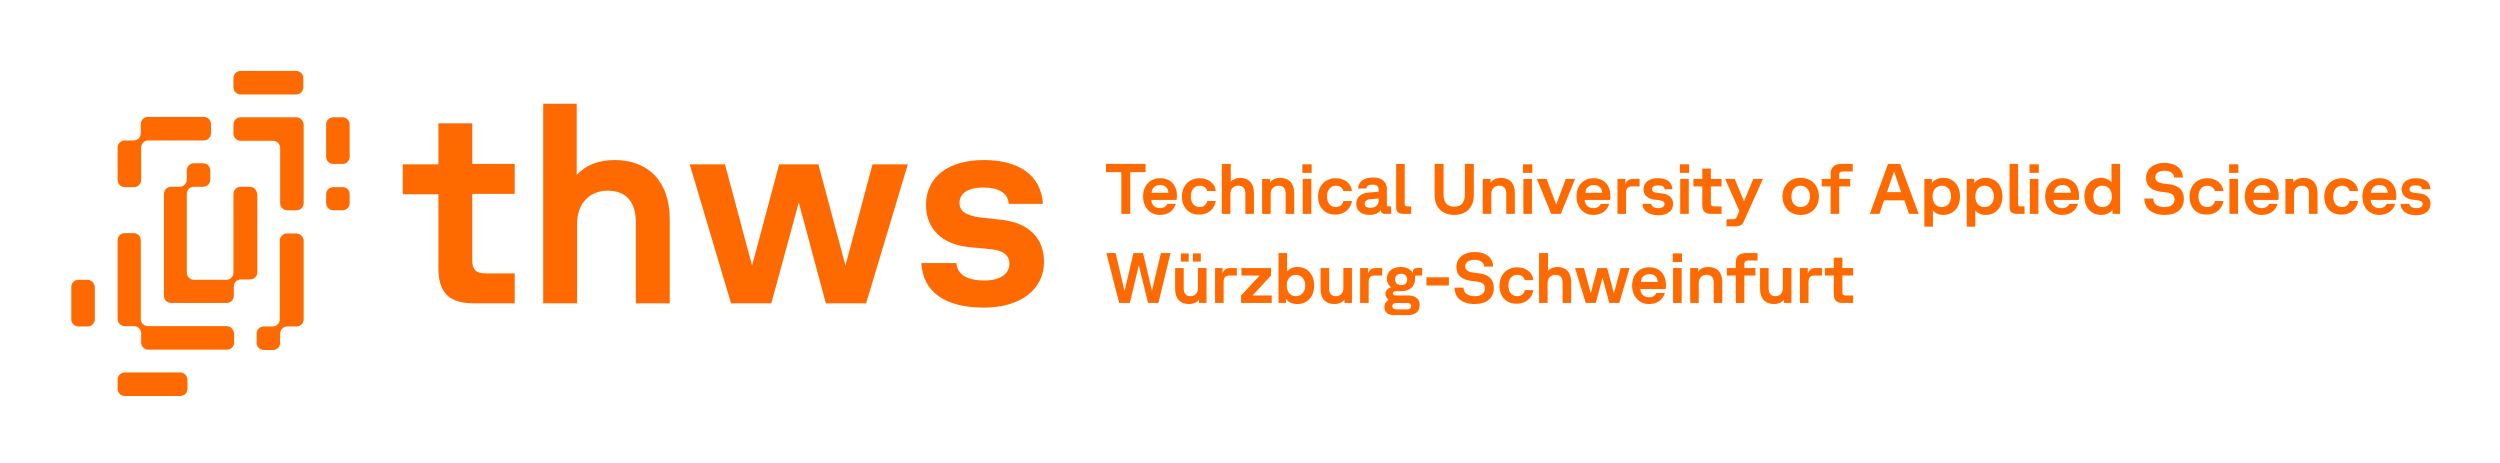 <?xml version="1.0" encoding="utf-8"?>
<!-- Generator: Adobe Illustrator 27.0.0, SVG Export Plug-In . SVG Version: 6.00 Build 0)  -->
<svg version="1.1" id="outlines" xmlns="http://www.w3.org/2000/svg" xmlns:xlink="http://www.w3.org/1999/xlink" x="0px" y="0px"
	 viewBox="0 0 701.4 130" style="enable-background:new 0 0 701.4 130;" xml:space="preserve">
<style type="text/css">
	.st0{fill:#FF6A00;}
</style>
<g>
	<g>
		<path class="st0" d="M123,75.2V54.5h-10v-8.4h10V34.6h9.5v11.4h11.9v8.4h-11.9V73c0,2.6,1,3.7,3.7,3.7h8.2v8.4H133
			C126.1,85.1,123,82.3,123,75.2z"/>
		<path class="st0" d="M152.3,29.1h9.5v20c2.5-2.8,6.2-4.2,10.6-4.2c9.6,0,15.5,6.1,15.5,16.6v23.6h-9.5V62.5c0-6.1-2.9-9-7.9-9
			c-5.2,0-8.6,3.7-8.6,9.3v22.3h-9.5V29.1z"/>
		<path class="st0" d="M193.5,46.1h9.9l7.6,28.4l7.6-28.4h11l7.6,28.4l7.6-28.4h9.9l-11.7,39h-11.3l-7.6-28.3l-7.7,28.3h-11.3
			L193.5,46.1z"/>
		<path class="st0" d="M258.5,73.8h9.8c0.3,3.3,3.1,4.9,7.9,4.9c4.3,0,7-1.8,7-4.7c0-2.5-1.9-3.8-5.4-4.1l-6.2-0.6
			c-7.3-0.8-11.8-5.1-11.8-11.8c0-7.8,6.2-12.6,16.2-12.6c9.8,0,16.1,4.2,16.6,12.3H283c-0.2-3.1-2.9-4.6-7.2-4.6
			c-4.1,0-6.6,1.6-6.6,4.3c0,2.3,1.8,3.6,5.8,4.1l6.3,0.7c7.4,0.9,11.6,5.2,11.6,11.7c0,7.8-6.5,12.9-16.9,12.9
			C265.3,86.3,258.9,82,258.5,73.8z"/>
	</g>
	<g>
		<path class="st0" d="M35,52.5h2.6c1.1,0,2-0.9,2-2v-9.1c0-1.1,0.9-2,2-2h15.6c1.1,0,2-0.9,2-2v-2.6c0-1.1-0.9-2-2-2H41.5
			c-1.1,0-2,0.9-2,2v2.6c0,1.1-0.9,2-2,2H35c-1.1,0-2,0.9-2,2v9.1C33,51.6,33.9,52.5,35,52.5z"/>
		<path class="st0" d="M83.1,19.9H67.5c-1.1,0-2,0.9-2,2v2.6c0,1.1,0.9,2,2,2h15.6c1.1,0,2-0.9,2-2v-2.6
			C85.1,20.8,84.2,19.9,83.1,19.9z"/>
		<path class="st0" d="M96.1,32.9h-2.6c-1.1,0-2,0.9-2,2V44c0,1.1,0.9,2,2,2h2.6c1.1,0,2-0.9,2-2v-9.1
			C98.1,33.8,97.2,32.9,96.1,32.9z"/>
		<path class="st0" d="M96.1,52.5h-2.6c-1.1,0-2,0.9-2,2V57c0,1.1,0.9,2,2,2h2.6c1.1,0,2-0.9,2-2v-2.6
			C98.1,53.3,97.2,52.5,96.1,52.5z"/>
		<path class="st0" d="M72.1,54.4c0-1.1-0.9-2-2-2h-2.6c-1.1,0-2,0.9-2,2v22.1c0,1.1-0.9,2-2,2h-9.1c-1.1,0-2-0.9-2-2V54.4
			c0-1.1,0.9-2,2-2h2.6c1.1,0,2-0.9,2-2v-2.6c0-1.1-0.9-2-2-2h-2.6c-1.1,0-2,0.9-2,2v2.6c0,1.1-0.9,2-2,2H48c-1.1,0-2,0.9-2,2V83
			c0,1.1,0.9,2,2,2h15.6c1.1,0,2-0.9,2-2v-2.6c0-1.1,0.9-2,2-2h2.6c1.1,0,2-0.9,2-2V54.4z"/>
		<path class="st0" d="M83.1,32.9H67.5c-1.1,0-2,0.9-2,2v2.6c0,1.1,0.9,2,2,2h9.1c1.1,0,2,0.9,2,2V57c0,1.1,0.9,2,2,2h2.6
			c1.1,0,2-0.9,2-2V34.9C85.1,33.8,84.2,32.9,83.1,32.9z"/>
		<path class="st0" d="M83.1,65.5h-2.6c-1.1,0-2,0.9-2,2v22.1c0,1.1-0.9,2-2,2H74c-1.1,0-2,0.9-2,2v2.6c0,1.1,0.9,2,2,2h2.6
			c1.1,0,2-0.9,2-2v-2.6c0-1.1,0.9-2,2-2h2.6c1.1,0,2-0.9,2-2V67.4C85.1,66.4,84.2,65.5,83.1,65.5z"/>
		<path class="st0" d="M63.6,91.5H41.5c-1.1,0-2-0.9-2-2V67.4c0-1.1-0.9-2-2-2H35c-1.1,0-2,0.9-2,2v22.1c0,1.1,0.9,2,2,2h2.6
			c1.1,0,2,0.9,2,2v2.6c0,1.1,0.9,2,2,2h22.1c1.1,0,2-0.9,2-2v-2.6C65.5,92.4,64.7,91.5,63.6,91.5z"/>
		<path class="st0" d="M50.6,104.5H35c-1.1,0-2,0.9-2,2v2.6c0,1.1,0.9,2,2,2h15.6c1.1,0,2-0.9,2-2v-2.6
			C52.5,105.4,51.7,104.5,50.6,104.5z"/>
		<path class="st0" d="M24.6,78.5H22c-1.1,0-2,0.9-2,2v9.1c0,1.1,0.9,2,2,2h2.6c1.1,0,2-0.9,2-2v-9.1C26.5,79.4,25.6,78.5,24.6,78.5
			z"/>
	</g>
	<g>
		<path class="st0" d="M314.6,48.3h-4.3V46h11.1v2.3h-4.3V60h-2.5V48.3z"/>
		<path class="st0" d="M320.7,55.1c0-3.1,2-5.1,4.8-5.1c2.9,0,4.7,1.9,4.7,5c0,0.3,0,0.7-0.1,1.1h-7.1c0.1,1.5,1.1,2.3,2.5,2.3
			c1,0,1.7-0.5,2-1.2h2.4c-0.6,1.9-2.1,3.1-4.5,3.1C322.7,60.3,320.7,58.2,320.7,55.1z M327.8,54.1L327.8,54.1
			c0-1.3-0.9-2.2-2.3-2.2c-1.4,0-2.4,0.9-2.4,2.2H327.8z"/>
		<path class="st0" d="M331.6,55.2c0-3.1,2-5.2,5-5.2c2.5,0,4.3,1.5,4.5,3.6h-2.4c-0.2-0.8-0.9-1.5-2.1-1.5c-1.5,0-2.5,1.2-2.5,3
			c0,1.9,1,3,2.5,3c1.1,0,1.9-0.7,2.1-1.7h2.4c-0.3,2-1.9,3.8-4.6,3.8C333.5,60.3,331.6,58.1,331.6,55.2z"/>
		<path class="st0" d="M342.9,46h2.4v5c0.6-0.7,1.6-1.1,2.6-1.1c2.4,0,3.9,1.5,3.9,4.2V60h-2.4v-5.7c0-1.5-0.7-2.2-2-2.2
			c-1.3,0-2.2,0.9-2.2,2.3V60h-2.4V46z"/>
		<path class="st0" d="M354.2,50.2h2.1v1.1c0.6-1,1.7-1.4,2.9-1.4c2.4,0,3.9,1.5,3.9,4.2V60h-2.4v-5.7c0-1.5-0.7-2.2-2-2.2
			c-1.3,0-2.2,0.9-2.2,2.3V60h-2.4V50.2z"/>
		<path class="st0" d="M365.4,46.1h2.6v2.4h-2.6V46.1z M365.5,50.2h2.4V60h-2.4V50.2z"/>
		<path class="st0" d="M369.8,55.2c0-3.1,2-5.2,5-5.2c2.5,0,4.3,1.5,4.5,3.6h-2.4c-0.2-0.8-0.9-1.5-2.1-1.5c-1.5,0-2.5,1.2-2.5,3
			c0,1.9,1,3,2.5,3c1.1,0,1.9-0.7,2.1-1.7h2.4c-0.3,2-1.9,3.8-4.6,3.8C371.7,60.3,369.8,58.1,369.8,55.2z"/>
		<path class="st0" d="M380.5,57.2c0-1.8,1.2-3,3.6-3.2l2.7-0.2v-0.5c0-1-0.5-1.5-1.7-1.5c-1.1,0-1.6,0.3-1.8,1.1H381
			c0.2-2,1.6-3.1,4.3-3.1c2.4,0,3.8,1.2,3.8,3.3v4.5c0,0.2,0.1,0.3,0.3,0.3h0.9V60h-1.8c-0.7,0-1.1-0.4-1.1-1v-0.1
			c-0.6,0.9-1.7,1.4-3.1,1.4C381.9,60.3,380.5,59.1,380.5,57.2z M384.5,58.3c1.3,0,2.3-0.7,2.3-2.1v-0.5l-2.4,0.2
			c-1,0.1-1.5,0.6-1.5,1.3C382.9,57.9,383.4,58.3,384.5,58.3z"/>
		<path class="st0" d="M391.7,58.1V46h2.4v11.2c0,0.5,0.2,0.7,0.7,0.7h1.1V60h-2.1C392.4,60,391.7,59.5,391.7,58.1z"/>
		<path class="st0" d="M402.5,54.7V46h2.5v8.6c0,2.2,1.1,3.4,3,3.4c1.9,0,3-1.2,3-3.4V46h2.5v8.7c0,3.5-2.1,5.6-5.5,5.6
			C404.6,60.3,402.5,58.2,402.5,54.7z"/>
		<path class="st0" d="M416.1,50.2h2.1v1.1c0.6-1,1.7-1.4,2.9-1.4c2.4,0,3.9,1.5,3.9,4.2V60h-2.4v-5.7c0-1.5-0.7-2.2-2-2.2
			c-1.3,0-2.2,0.9-2.2,2.3V60h-2.4V50.2z"/>
		<path class="st0" d="M427.3,46.1h2.6v2.4h-2.6V46.1z M427.4,50.2h2.4V60h-2.4V50.2z"/>
		<path class="st0" d="M431.2,50.2h2.7l2.7,7.2l2.7-7.2h2.6l-4,9.8h-2.7L431.2,50.2z"/>
		<path class="st0" d="M442.3,55.1c0-3.1,2-5.1,4.8-5.1c2.9,0,4.7,1.9,4.7,5c0,0.3,0,0.7-0.1,1.1h-7.1c0.1,1.5,1.1,2.3,2.5,2.3
			c1,0,1.7-0.5,2-1.2h2.4c-0.6,1.9-2.1,3.1-4.5,3.1C444.3,60.3,442.3,58.2,442.3,55.1z M449.5,54.1L449.5,54.1
			c0-1.3-0.9-2.2-2.3-2.2c-1.4,0-2.4,0.9-2.4,2.2H449.5z"/>
		<path class="st0" d="M453.9,50.2h2.1v1.7c0.2-1.1,1-1.7,2.2-1.7h1.8v2.1h-2.1c-1.2,0-1.7,0.6-1.7,1.8V60h-2.4V50.2z"/>
		<path class="st0" d="M460.8,57.2h2.5c0.1,0.8,0.8,1.2,2,1.2c1.1,0,1.7-0.5,1.7-1.2c0-0.6-0.5-0.9-1.3-1l-1.6-0.2
			c-1.8-0.2-3-1.3-3-2.9c0-1.9,1.6-3.1,4-3.1c2.5,0,4,1,4.1,3.1H467c0-0.8-0.7-1.1-1.8-1.1c-1,0-1.7,0.4-1.7,1.1
			c0,0.6,0.5,0.9,1.4,1l1.6,0.2c1.8,0.2,2.9,1.3,2.9,2.9c0,2-1.6,3.2-4.2,3.2C462.5,60.3,460.9,59.2,460.8,57.2z"/>
		<path class="st0" d="M471.3,46.1h2.6v2.4h-2.6V46.1z M471.4,50.2h2.4V60h-2.4V50.2z"/>
		<path class="st0" d="M477.6,57.5v-5.2h-2.5v-2.1h2.5v-2.9h2.4v2.9h3v2.1h-3V57c0,0.6,0.2,0.9,0.9,0.9h2.1V60h-2.9
			C478.4,60,477.6,59.3,477.6,57.5z"/>
		<path class="st0" d="M484.3,61.5h1.9c0.6,0,0.9-0.2,1.1-0.7l0.7-1.6l-4-9h2.7l2.6,6.3l2.6-6.3h2.7l-5.3,11.8c-0.4,1-1,1.5-2.4,1.5
			h-2.5V61.5z"/>
		<path class="st0" d="M500.1,55.1c0-3.1,2.1-5.2,5.1-5.2c3,0,5.1,2.1,5.1,5.2s-2.1,5.2-5.1,5.2C502.2,60.3,500.1,58.2,500.1,55.1z
			 M505.2,58.1c1.6,0,2.6-1.2,2.6-3c0-1.8-1.1-3-2.6-3c-1.6,0-2.6,1.2-2.6,3C502.6,56.9,503.6,58.1,505.2,58.1z"/>
		<path class="st0" d="M516.5,46h3.3v2.1H517c-0.6,0-1,0.3-1,0.9v1.2h3.1v2.1H516V60h-2.4v-7.7h-2.5v-2.1h2.5v-1.5
			C513.6,47,514.7,46,516.5,46z"/>
		<path class="st0" d="M529.7,46h3.4l5.2,14h-2.7l-1.3-3.8h-5.7l-1.3,3.8h-2.7L529.7,46z M533.4,53.9l-2-5.8l-2,5.8H533.4z"/>
		<path class="st0" d="M539.9,50.2h2.1v1.2c0.6-0.9,1.8-1.5,3.2-1.5c2.8,0,4.7,2.1,4.7,5.2s-1.9,5.2-4.7,5.2c-1.3,0-2.3-0.5-2.9-1.3
			v4.6h-2.4V50.2z M544.8,58.1c1.5,0,2.6-1.2,2.6-3c0-1.8-1.1-3-2.6-3c-1.6,0-2.6,1.2-2.6,3C542.2,56.9,543.2,58.1,544.8,58.1z"/>
		<path class="st0" d="M551.8,50.2h2.1v1.2c0.6-0.9,1.8-1.5,3.2-1.5c2.8,0,4.7,2.1,4.7,5.2s-1.9,5.2-4.7,5.2c-1.3,0-2.3-0.5-2.9-1.3
			v4.6h-2.4V50.2z M556.8,58.1c1.5,0,2.6-1.2,2.6-3c0-1.8-1.1-3-2.6-3c-1.6,0-2.6,1.2-2.6,3C554.2,56.9,555.2,58.1,556.8,58.1z"/>
		<path class="st0" d="M563.8,58.1V46h2.4v11.2c0,0.5,0.2,0.7,0.7,0.7h1.1V60h-2.1C564.5,60,563.8,59.5,563.8,58.1z"/>
		<path class="st0" d="M569.4,46.1h2.6v2.4h-2.6V46.1z M569.5,50.2h2.4V60h-2.4V50.2z"/>
		<path class="st0" d="M573.8,55.1c0-3.1,2-5.1,4.8-5.1c2.9,0,4.7,1.9,4.7,5c0,0.3,0,0.7-0.1,1.1h-7.1c0.1,1.5,1.1,2.3,2.5,2.3
			c1,0,1.7-0.5,2-1.2h2.4c-0.6,1.9-2.1,3.1-4.5,3.1C575.8,60.3,573.8,58.2,573.8,55.1z M581,54.1L581,54.1c0-1.3-0.9-2.2-2.3-2.2
			c-1.4,0-2.4,0.9-2.4,2.2H581z"/>
		<path class="st0" d="M584.8,55.1c0-3.1,1.9-5.2,4.7-5.2c1.2,0,2.3,0.5,2.9,1.3V46h2.4v14h-2.1v-1.2c-0.6,0.9-1.8,1.5-3.2,1.5
			C586.7,60.3,584.8,58.2,584.8,55.1z M589.9,58.1c1.5,0,2.6-1.2,2.6-3c0-1.8-1-3-2.6-3c-1.6,0-2.6,1.2-2.6,3
			C587.3,56.9,588.3,58.1,589.9,58.1z"/>
		<path class="st0" d="M601.6,55.7h2.5c0,1.5,1.2,2.4,3.2,2.4c1.7,0,2.8-0.8,2.8-2.2c0-1.1-0.7-1.7-2.2-1.9l-1.7-0.2
			c-2.8-0.4-4.1-1.7-4.1-3.9c0-2.5,2.1-4.2,5.1-4.2c3.2,0,5.2,1.6,5.2,4.1H610c-0.1-1.2-1.1-1.9-2.7-1.9c-1.6,0-2.6,0.7-2.6,1.8
			c0,1,0.7,1.6,2.3,1.8l1.6,0.2c2.7,0.3,4.1,1.7,4.1,4.1c0,2.8-2,4.5-5.3,4.5C603.8,60.3,601.7,58.6,601.6,55.7z"/>
		<path class="st0" d="M614.3,55.2c0-3.1,2-5.2,5-5.2c2.5,0,4.3,1.5,4.5,3.6h-2.4c-0.2-0.8-0.9-1.5-2.1-1.5c-1.5,0-2.5,1.2-2.5,3
			c0,1.9,1,3,2.5,3c1.1,0,1.9-0.7,2.1-1.7h2.4c-0.3,2-1.9,3.8-4.6,3.8C616.1,60.3,614.3,58.1,614.3,55.2z"/>
		<path class="st0" d="M625.4,46.1h2.6v2.4h-2.6V46.1z M625.5,50.2h2.4V60h-2.4V50.2z"/>
		<path class="st0" d="M629.8,55.1c0-3.1,2-5.1,4.8-5.1c2.9,0,4.7,1.9,4.7,5c0,0.3,0,0.7-0.1,1.1h-7.1c0.1,1.5,1.1,2.3,2.5,2.3
			c1,0,1.7-0.5,2-1.2h2.4c-0.6,1.9-2.1,3.1-4.5,3.1C631.8,60.3,629.8,58.2,629.8,55.1z M637,54.1L637,54.1c0-1.3-0.9-2.2-2.3-2.2
			c-1.4,0-2.4,0.9-2.4,2.2H637z"/>
		<path class="st0" d="M641.3,50.2h2.1v1.1c0.6-1,1.7-1.4,2.9-1.4c2.4,0,3.9,1.5,3.9,4.2V60h-2.4v-5.7c0-1.5-0.7-2.2-2-2.2
			c-1.3,0-2.2,0.9-2.2,2.3V60h-2.4V50.2z"/>
		<path class="st0" d="M652.1,55.2c0-3.1,2-5.2,5-5.2c2.5,0,4.3,1.5,4.5,3.6h-2.4c-0.2-0.8-0.9-1.5-2.1-1.5c-1.5,0-2.5,1.2-2.5,3
			c0,1.9,1,3,2.5,3c1.1,0,1.9-0.7,2.1-1.7h2.4c-0.3,2-1.9,3.8-4.6,3.8C653.9,60.3,652.1,58.1,652.1,55.2z"/>
		<path class="st0" d="M662.8,55.1c0-3.1,2-5.1,4.8-5.1c2.9,0,4.7,1.9,4.7,5c0,0.3,0,0.7-0.1,1.1h-7.1c0.1,1.5,1.1,2.3,2.5,2.3
			c1,0,1.7-0.5,2-1.2h2.4c-0.6,1.9-2.1,3.1-4.5,3.1C664.7,60.3,662.8,58.2,662.8,55.1z M669.9,54.1L669.9,54.1
			c0-1.3-0.9-2.2-2.3-2.2c-1.4,0-2.4,0.9-2.4,2.2H669.9z"/>
		<path class="st0" d="M673.5,57.2h2.5c0.1,0.8,0.8,1.2,2,1.2c1.1,0,1.7-0.5,1.7-1.2c0-0.6-0.5-0.9-1.3-1l-1.6-0.2
			c-1.8-0.2-3-1.3-3-2.9c0-1.9,1.6-3.1,4-3.1c2.5,0,4,1,4.1,3.1h-2.4c0-0.8-0.7-1.1-1.8-1.1c-1,0-1.7,0.4-1.7,1.1
			c0,0.6,0.5,0.9,1.4,1l1.6,0.2c1.8,0.2,2.9,1.3,2.9,2.9c0,2-1.6,3.2-4.2,3.2C675.2,60.3,673.6,59.2,673.5,57.2z"/>
		<path class="st0" d="M310.4,71h2.6l2.5,10.7l2.5-10.7h2.7l2.5,10.6l2.5-10.6h2.7L325,85h-2.9l-2.6-10.6L317,85H314L310.4,71z"/>
		<path class="st0" d="M329.7,81.1v-5.9h2.4v5.7c0,1.5,0.7,2.2,1.9,2.2c1.3,0,2.1-0.9,2.1-2.3v-5.6h2.4V85h-2.1v-0.9
			c-0.6,0.8-1.7,1.2-2.8,1.2C331.1,85.3,329.7,83.8,329.7,81.1z M331.3,71.1h2.2v2.3h-2.2V71.1z M334.7,71.1h2.2v2.3h-2.2V71.1z"/>
		<path class="st0" d="M340.9,75.2h2.1v1.7c0.2-1.1,1-1.7,2.2-1.7h1.8v2.1H345c-1.2,0-1.7,0.6-1.7,1.8V85h-2.4V75.2z"/>
		<path class="st0" d="M348.2,82.9l5.2-5.6h-5.1v-2.1h8.3v2.1l-5.2,5.6h5.4V85h-8.6V82.9z"/>
		<path class="st0" d="M360.8,83.8V85h-2.1V71h2.4v5.2c0.6-0.8,1.7-1.3,2.9-1.3c2.8,0,4.7,2.1,4.7,5.2s-1.9,5.2-4.7,5.2
			C362.6,85.3,361.4,84.8,360.8,83.8z M363.6,83.1c1.5,0,2.6-1.2,2.6-3c0-1.8-1.1-3-2.6-3c-1.6,0-2.6,1.2-2.6,3
			C361,81.9,362,83.1,363.6,83.1z"/>
		<path class="st0" d="M370.5,81.1v-5.9h2.4v5.7c0,1.5,0.7,2.2,1.9,2.2c1.3,0,2.1-0.9,2.1-2.3v-5.6h2.4V85h-2.1v-0.9
			c-0.6,0.8-1.7,1.2-2.8,1.2C371.9,85.3,370.5,83.8,370.5,81.1z"/>
		<path class="st0" d="M381.7,75.2h2.1v1.7c0.2-1.1,1-1.7,2.2-1.7h1.8v2.1h-2.1c-1.2,0-1.7,0.6-1.7,1.8V85h-2.4V75.2z"/>
		<path class="st0" d="M388.4,86.1c0-0.8,0.4-1.5,1.2-2c-0.5-0.4-0.9-0.9-0.9-1.6c0-0.8,0.5-1.6,1.6-1.9c-0.8-0.6-1.2-1.5-1.2-2.4
			c0-1.9,1.4-3.3,4-3.3c1.6,0,2.9,0.8,3.3,1.8v-0.3c0-1,0.6-1.2,1.2-1.2h1.4v2.1h-1.6c-0.2,0-0.4,0.1-0.4,0.4v0.7
			c0,2-1.6,3.3-3.8,3.3h-1.6c-0.5,0-0.8,0.2-0.8,0.6c0,0.4,0.3,0.6,0.8,0.6h3.5c2,0,3.2,1,3.2,2.6c0,1.6-0.9,2.9-3.2,2.9h-3.5
			C389.3,88.6,388.4,87.5,388.4,86.1z M391.8,86.8h3c0.6,0,1.1-0.3,1.1-1c0-0.5-0.4-0.8-1-0.8h-3.1c-0.8,0-1.2,0.4-1.2,0.9
			C390.7,86.4,391,86.8,391.8,86.8z M393.1,80c1.1,0,1.7-0.6,1.7-1.6c0-1-0.7-1.6-1.7-1.6s-1.7,0.6-1.7,1.6
			C391.4,79.4,392.1,80,393.1,80z"/>
		<path class="st0" d="M400.2,77.8h6.3v2.3h-6.3V77.8z"/>
		<path class="st0" d="M408.1,80.7h2.5c0,1.5,1.2,2.4,3.2,2.4c1.7,0,2.8-0.8,2.8-2.2c0-1.1-0.7-1.7-2.2-1.9l-1.7-0.2
			c-2.8-0.4-4.1-1.7-4.1-3.9c0-2.5,2.1-4.2,5.1-4.2c3.2,0,5.2,1.6,5.2,4.1h-2.5c-0.1-1.2-1.1-1.9-2.7-1.9c-1.6,0-2.6,0.7-2.6,1.8
			c0,1,0.7,1.6,2.3,1.8l1.6,0.2c2.7,0.3,4.1,1.7,4.1,4.1c0,2.8-2,4.5-5.3,4.5C410.2,85.3,408.1,83.6,408.1,80.7z"/>
		<path class="st0" d="M420.7,80.2c0-3.1,2-5.2,5-5.2c2.5,0,4.3,1.5,4.5,3.6h-2.4c-0.2-0.8-0.9-1.5-2.1-1.5c-1.5,0-2.5,1.2-2.5,3
			c0,1.9,1,3,2.5,3c1.1,0,1.9-0.7,2.1-1.7h2.4c-0.3,2-1.9,3.8-4.6,3.8C422.5,85.3,420.7,83.1,420.7,80.2z"/>
		<path class="st0" d="M431.9,71h2.4v5c0.6-0.7,1.6-1.1,2.6-1.1c2.4,0,3.9,1.5,3.9,4.2V85h-2.4v-5.7c0-1.5-0.7-2.2-2-2.2
			c-1.3,0-2.2,0.9-2.2,2.3V85h-2.4V71z"/>
		<path class="st0" d="M441.9,75.2h2.5l1.9,7.1l1.9-7.1h2.7l1.9,7.1l1.9-7.1h2.5l-2.9,9.8h-2.8l-1.9-7.1l-1.9,7.1h-2.8L441.9,75.2z"
			/>
		<path class="st0" d="M457.9,80.1c0-3.1,2-5.1,4.8-5.1c2.9,0,4.7,1.9,4.7,5c0,0.3,0,0.7-0.1,1.1h-7.1c0.1,1.5,1.1,2.3,2.5,2.3
			c1,0,1.7-0.5,2-1.2h2.4c-0.6,1.9-2.1,3.1-4.5,3.1C459.9,85.3,457.9,83.2,457.9,80.1z M465.1,79.1L465.1,79.1
			c0-1.3-0.9-2.2-2.3-2.2c-1.4,0-2.4,0.9-2.4,2.2H465.1z"/>
		<path class="st0" d="M469.3,71.1h2.6v2.4h-2.6V71.1z M469.4,75.2h2.4V85h-2.4V75.2z"/>
		<path class="st0" d="M474.3,75.2h2.1v1.1c0.6-1,1.7-1.4,2.9-1.4c2.4,0,3.9,1.5,3.9,4.2V85h-2.4v-5.7c0-1.5-0.7-2.2-2-2.2
			c-1.3,0-2.2,0.9-2.2,2.3V85h-2.4V75.2z"/>
		<path class="st0" d="M489.8,71h3.3v2.1h-2.7c-0.6,0-1,0.3-1,0.9v1.2h3.1v2.1h-3.1V85h-2.4v-7.7h-2.5v-2.1h2.5v-1.5
			C486.9,72,488,71,489.8,71z"/>
		<path class="st0" d="M493.8,81.1v-5.9h2.4v5.7c0,1.5,0.7,2.2,1.9,2.2c1.3,0,2.1-0.9,2.1-2.3v-5.6h2.4V85h-2.1v-0.9
			c-0.6,0.8-1.7,1.2-2.8,1.2C495.3,85.3,493.8,83.8,493.8,81.1z"/>
		<path class="st0" d="M505.1,75.2h2.1v1.7c0.2-1.1,1-1.7,2.2-1.7h1.8v2.1h-2.1c-1.2,0-1.7,0.6-1.7,1.8V85h-2.4V75.2z"/>
		<path class="st0" d="M514.5,82.5v-5.2H512v-2.1h2.5v-2.9h2.4v2.9h3v2.1h-3V82c0,0.6,0.2,0.9,0.9,0.9h2.1V85H517
			C515.3,85,514.5,84.3,514.5,82.5z"/>
	</g>
</g>
</svg>
